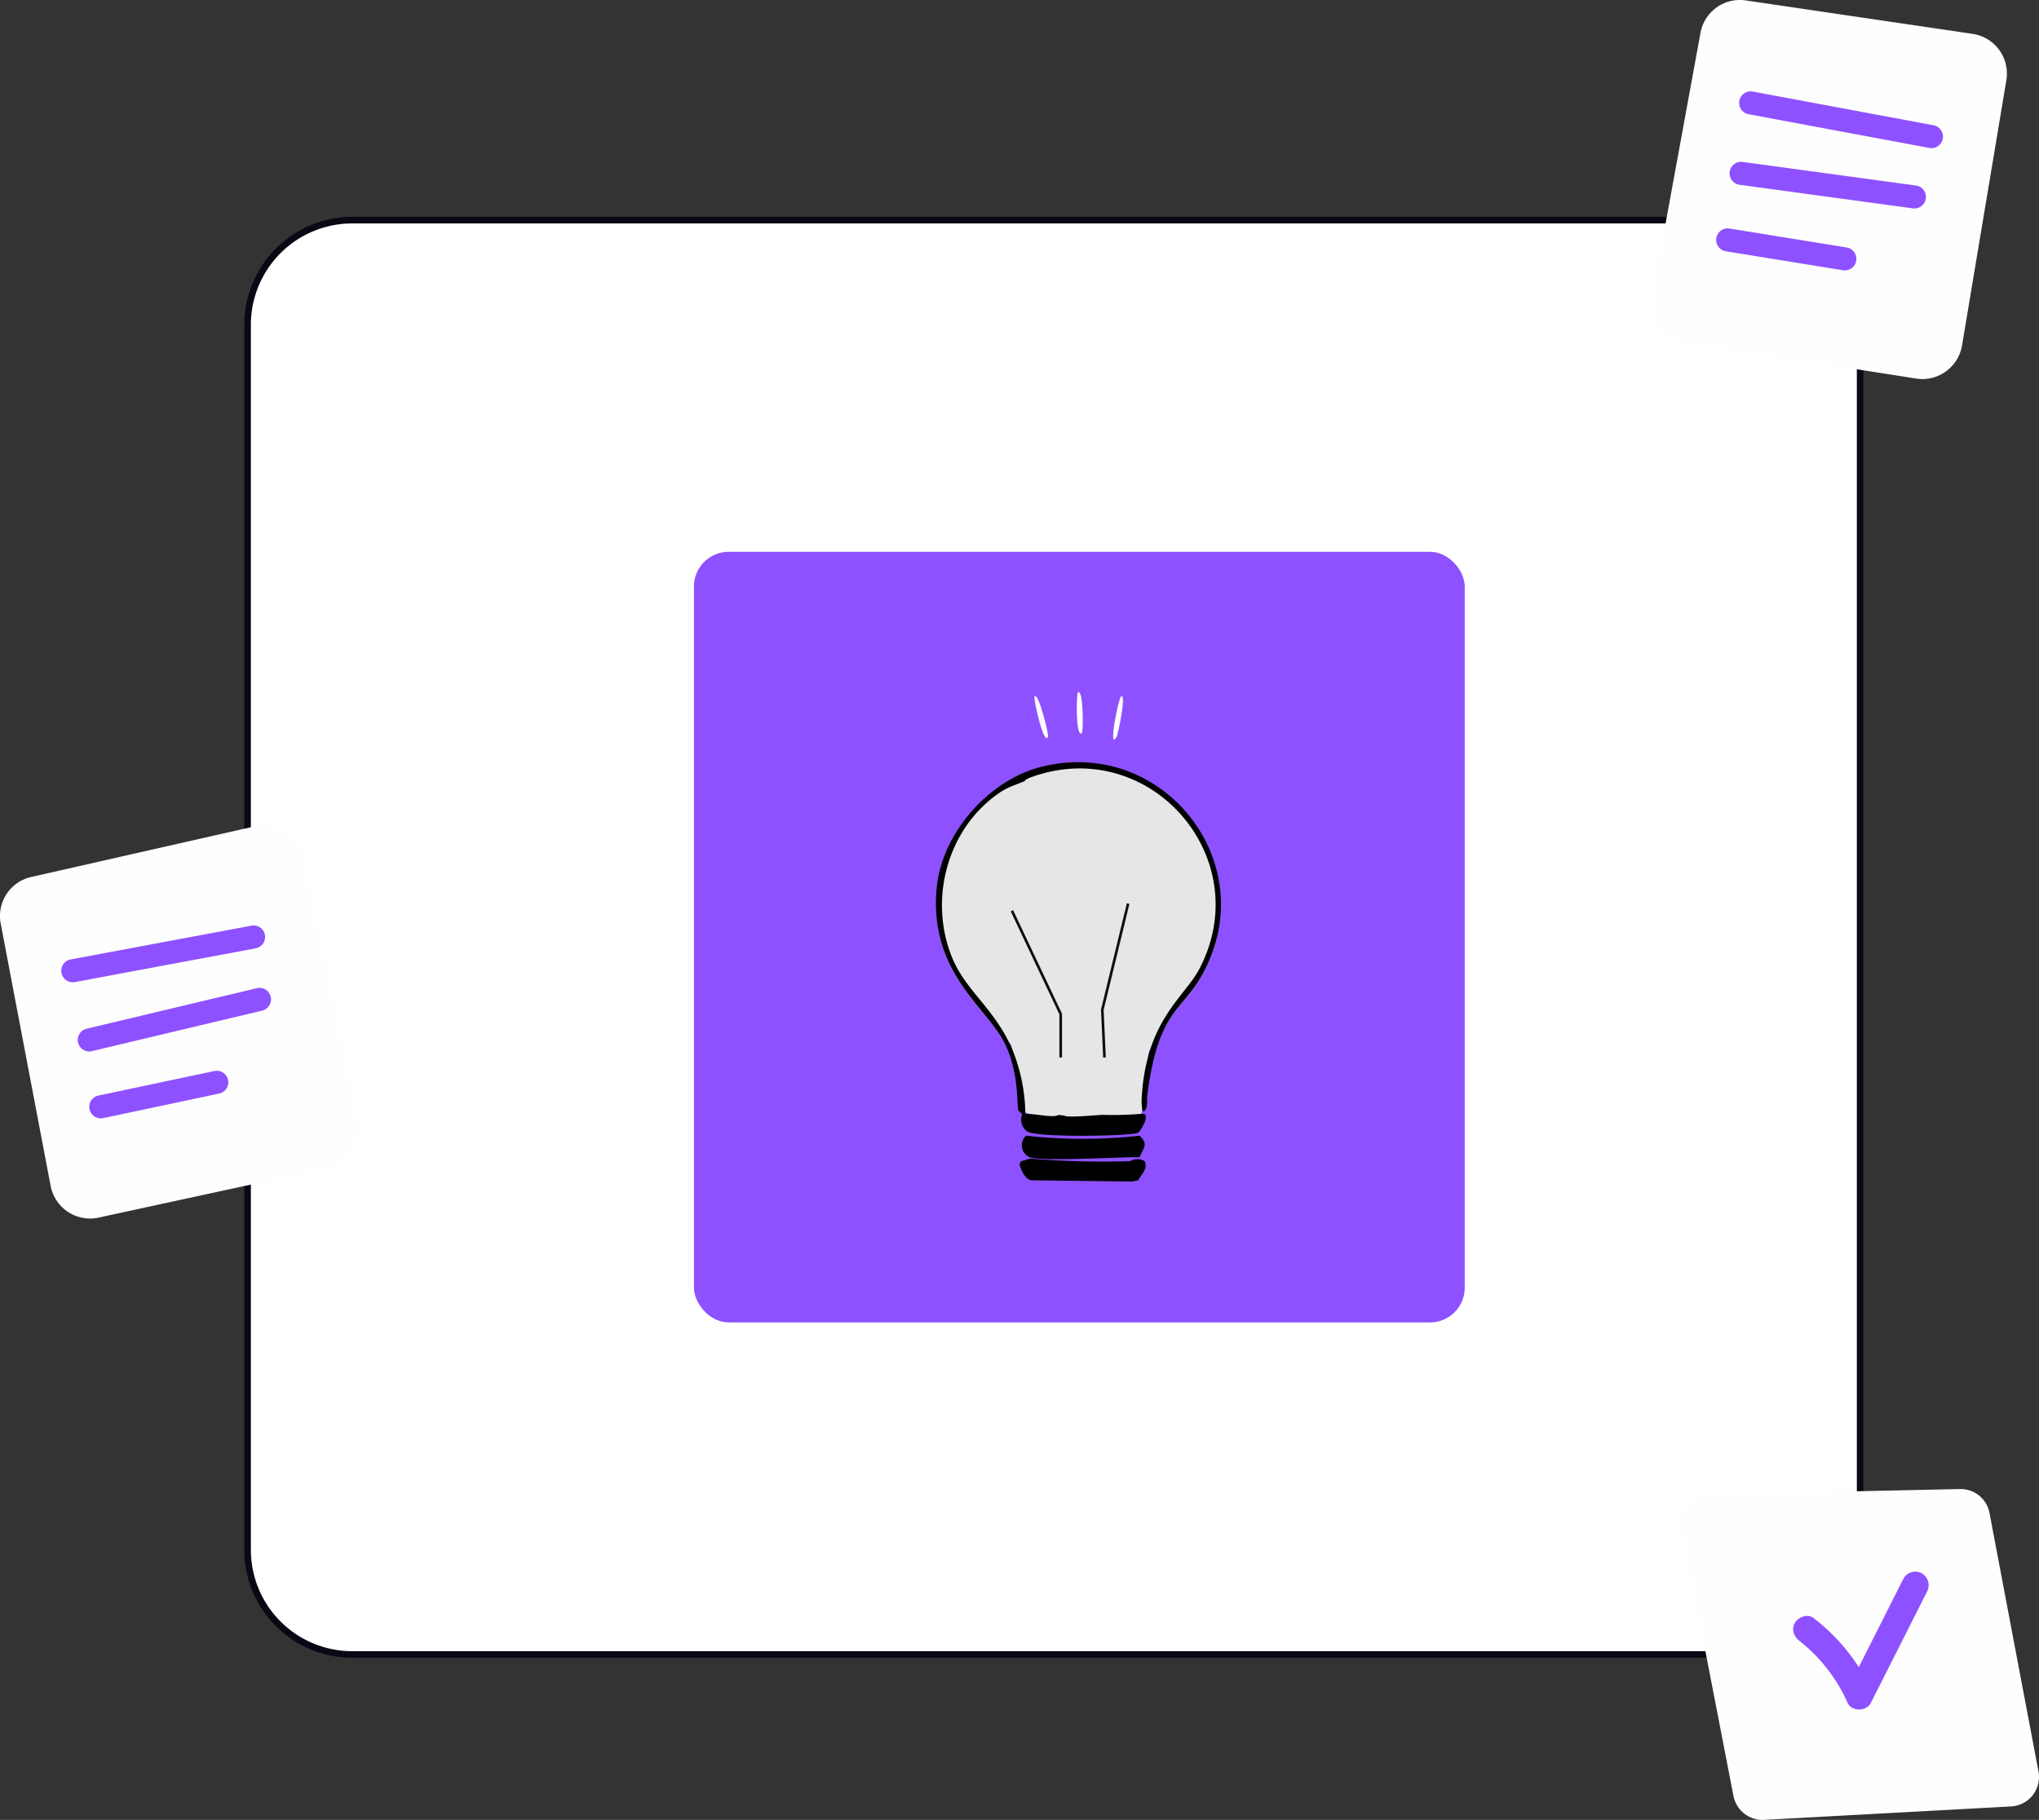 <svg xmlns="http://www.w3.org/2000/svg" width="939.091" height="838.379" viewBox="0 0 939.091 838.379" xmlns:xlink="http://www.w3.org/1999/xlink" role="img" artist="Katerina Limpitsouni" source="https://undraw.co/"><rect x="0" y="0" width="939.091" height="838.379" fill="#333333" stroke="none"/><g transform="translate(-463.392 -159.801)"><path d="M739.662,831.97H93.282a48.207,48.207,0,0,1-48.151-48.153V219.368a48.207,48.207,0,0,1,48.151-48.151h646.38a48.207,48.207,0,0,1,48.153,48.151V783.817A48.207,48.207,0,0,1,739.662,831.97Z" transform="translate(532.287 90)" fill="#fff"/><rect width="355" height="355" rx="16" transform="translate(783 414)" fill="#8e51ff"/><path d="M739.662,833.487H93.282a49.725,49.725,0,0,1-49.669-49.67V219.368A49.725,49.725,0,0,1,93.282,169.7h646.38a49.725,49.725,0,0,1,49.67,49.669V783.817A49.726,49.726,0,0,1,739.662,833.487ZM93.282,172.734a46.687,46.687,0,0,0-46.634,46.634V783.817a46.688,46.688,0,0,0,46.634,46.636h646.38A46.689,46.689,0,0,0,786.3,783.817V219.368a46.688,46.688,0,0,0-46.636-46.634Z" transform="translate(532.287 90)" fill="#090814"/><g transform="translate(-69.114 15.028)"><path d="M41.66,616.113a18.512,18.512,0,0,1-18.122-15.045L.552,480.253A18.423,18.423,0,0,1,14.635,458.76l102.97-23.324a18.493,18.493,0,0,1,22.2,14.3L164.857,571.1a18.554,18.554,0,0,1-14.194,21.815L45.623,615.685a18.7,18.7,0,0,1-3.963.428Z" transform="translate(532.287 90)" fill="#fefefe"/><path d="M33.746,507.284a5.311,5.311,0,0,1-.969-10.532L116.023,481.2a5.31,5.31,0,0,1,1.95,10.44L34.727,507.192a5.28,5.28,0,0,1-.981.092Z" transform="translate(532.287 90)" fill="#8e51ff"/><path d="M41.334,539.146a5.311,5.311,0,0,1-1.225-10.478l78.363-18.659a5.311,5.311,0,1,1,2.46,10.333L42.568,539a5.357,5.357,0,0,1-1.234.145Z" transform="translate(532.287 90)" fill="#8e51ff"/><path d="M46.642,569.974a5.311,5.311,0,0,1-1.095-10.506l53.462-11.321a5.31,5.31,0,0,1,2.2,10.389L47.749,569.857a5.353,5.353,0,0,1-1.107.117Z" transform="translate(532.287 90)" fill="#8e51ff"/></g><path d="M816.494,244.423a18.516,18.516,0,0,1-2.857-.224L707.458,227.541a18.5,18.5,0,0,1-15.326-21.6L714.283,84.967A18.437,18.437,0,0,1,735.173,70l104.45,15.4a18.5,18.5,0,0,1,15.544,21.343L834.745,228.975a18.567,18.567,0,0,1-18.251,15.448Z" transform="translate(532.287 90)" fill="#fefefe"/><path d="M820.668,138.042a5.264,5.264,0,0,1-.979-.092l-83.252-15.529a5.31,5.31,0,0,1,1.947-10.44l83.252,15.529a5.311,5.311,0,0,1-.968,10.532Z" transform="translate(532.287 90)" fill="#8e51ff"/><path d="M812.815,165.834a5.221,5.221,0,0,1-.725-.049l-79.818-10.87a5.31,5.31,0,0,1,1.434-10.523l79.818,10.87a5.31,5.31,0,0,1-.71,10.572Z" transform="translate(532.287 90)" fill="#8e51ff"/><path d="M780.772,194.363a5.422,5.422,0,0,1-.855-.07l-53.946-8.73a5.31,5.31,0,0,1,1.7-10.484l53.946,8.73a5.311,5.311,0,0,1-.843,10.554Z" transform="translate(532.287 90)" fill="#8e51ff"/><g transform="translate(894.44 478.636)"><path d="M129.534,64.767a78.57,78.57,0,0,1-1.259,14.006,68.808,68.808,0,0,1-6.808,16.883c-5.76,10.231-11.936,14.051-17.012,24.069-.873.675-1.771,1.282-2.684,1.877-1.823,1.177-2.023,6.939-3.96,7.931-.013.013-.027.013-.04.027a7.324,7.324,0,0,0-1,3.332v.027c-.977,5.724-1.823,17.368-2.8,24.255-.131.833-.252,1.6-.383,2.273-.331,1.823-.673,2.988-1.057,3.132-4.72,1.823-6.728-.675-11.9,0-2.776.371-16.945,2.644-19.827,2.644-8.181,0-12.609-2.788-19.231-5.776-.463-.2-.925-.41-1.415-.621-.18-.067-.329-.146-.5-.211-1.9-.806-3.7-21.135-5.485-28.829a.049.049,0,0,1-.013-.04c-.371-1.6-.74-2.644-1.111-2.855l-.277-.158c-1.177-.675-2.326-1.415-3.451-2.182C22.511,113.21,9.36,102.419,2.867,84.779A74.339,74.339,0,0,1,0,64.767a64.767,64.767,0,1,1,129.533,0Z" transform="translate(1.02 34.824)" fill="#e6e6e6"/><path d="M129.273,81.32A68.814,68.814,0,0,1,122.465,98.2c-5.76,10.231-11.936,14.051-17.012,24.069-3.375,6.674-6.255,16.1-8.221,31.991-.119.938.131,2.009,0,2.934-.3,2.048.067,1.679-1.177,3.53-.569.317-.913-.131-1.1-1a27.6,27.6,0,0,1-.079-6.635,87.375,87.375,0,0,1,2.88-17.62v-.027c.317-1.15.661-2.261,1-3.33,6.12-18.637,17.408-27.083,22.523-36.838,26.87-51.13-22.786-108.2-77.48-88.35-2.934,1.071-2.776,1.692-2.934,1.771-4.111,1.784-7.454,2.565-11.446,5.274C5.186,30.457-3.512,63.091,7.419,89.976c5.92,14.553,18.32,22.761,26.343,39.3q.72,1.44,1.388,3.013a.049.049,0,0,0,.013.04,80.807,80.807,0,0,1,5.989,29.039c.013.18.027.344.027.515.475.04.938.067,1.388.106,7.02.608,11.565,1.732,13.919.515l2.59.265c.859,1.2,15.3-.265,17.606-.292h.594a160.94,160.94,0,0,0,17.3-.49c.292-.027.594-.067.886-.106a1.546,1.546,0,0,1,1.177,1.771c.18,1.665-2.578,6.489-3.515,7.033-2.709,1.586-46.857,2.392-51.073-.581a6.624,6.624,0,0,1-2.34-7.92c-.079-.371-1.7-1.427-1.771-1.771-.792-4.5.146-15.9-5.274-28.762a34.705,34.705,0,0,0-2.353-4.559c-6.808-11.34-19.958-22.127-26.449-39.78A65.991,65.991,0,0,1,.38,57.7C2.72,32.85,24.154,8.4,48.209,2.225,98.554-10.7,141.063,34.952,129.273,81.32Z" transform="translate(0.024 32.283)" fill="#010001"/><path d="M54.194,0c4.189,3.985,1.951,5.333,0,9.979-2.462-.554-44.609,2.14-50.481,0A5.981,5.981,0,0,1,1.953,0,235.338,235.338,0,0,0,54.194,0Z" transform="translate(39.586 204.338)" fill="#010001"/><path d="M57.535,1.174C59.184,4.84,56.028,7.09,54.6,9.979l-2.932.587L5.294,9.979C2.5,9.441.728,5.531.008,2.936A1.733,1.733,0,0,1,.891,1.174L4.706,0a417.088,417.088,0,0,0,46.08,1.174,6.707,6.707,0,0,1,6.75,0Z" transform="translate(38.592 214.904)" fill="#010001"/><path d="M23.628,67.859H22.412V47.98L0,.52,1.1,0,23.628,47.7Z" transform="translate(34.453 100.461)" fill="#0f0f10"/><path d="M.574.1C3.06-1.591,3.1,18.241,2.34,18.885-.562,21.326-.258.67.574.1Z" transform="translate(64.874 0)" fill="#fefefe"/><path d="M.1.06C2.056-1.2,6.559,17.577,6.267,18.549,4.608,24.079-.815.65.1.06Z" transform="translate(45.387 1.803)" fill="#fefefe"/><path d="M3.792.015C6.12-.6,2.2,17.658,1.739,18.506-2.662,26.512,2.529.348,3.792.015Z" transform="translate(81.612 1.848)" fill="#fefefe"/><path d="M1,71.08,0,48.99l.022-.085L11.918,0,13.1.288,1.224,49.109l.988,21.917Z" transform="translate(76.027 97.271)" fill="#0f0f10"/></g><g transform="translate(705.434 755.759)"><path d="M37.4,152.421A13.655,13.655,0,0,1,24.05,141.413L.25,18.656A13.6,13.6,0,0,1,13.306,2.477L128.316,0a13.51,13.51,0,0,1,13.651,11.062l22.557,119.046A13.6,13.6,0,0,1,151.9,146.218L38.136,152.4c-.246.013-.492.021-.735.021Z" transform="translate(532.287 90)" fill="#fefefe"/><path d="M457.954,54.761a6.267,6.267,0,0,0-8.493,2.226L428.8,97.916a89.73,89.73,0,0,0-20.9-22.669c-2.655-2.051-6.954-.4-8.493,2.226-1.875,3.206-.435,6.441,2.226,8.493a74.728,74.728,0,0,1,22.018,28.424c1.9,4.188,8.738,3.924,10.719,0l25.811-51.134a6.357,6.357,0,0,0-2.226-8.493h0Z" transform="translate(185.247 74.119)" fill="#8e51ff"/></g></g></svg>